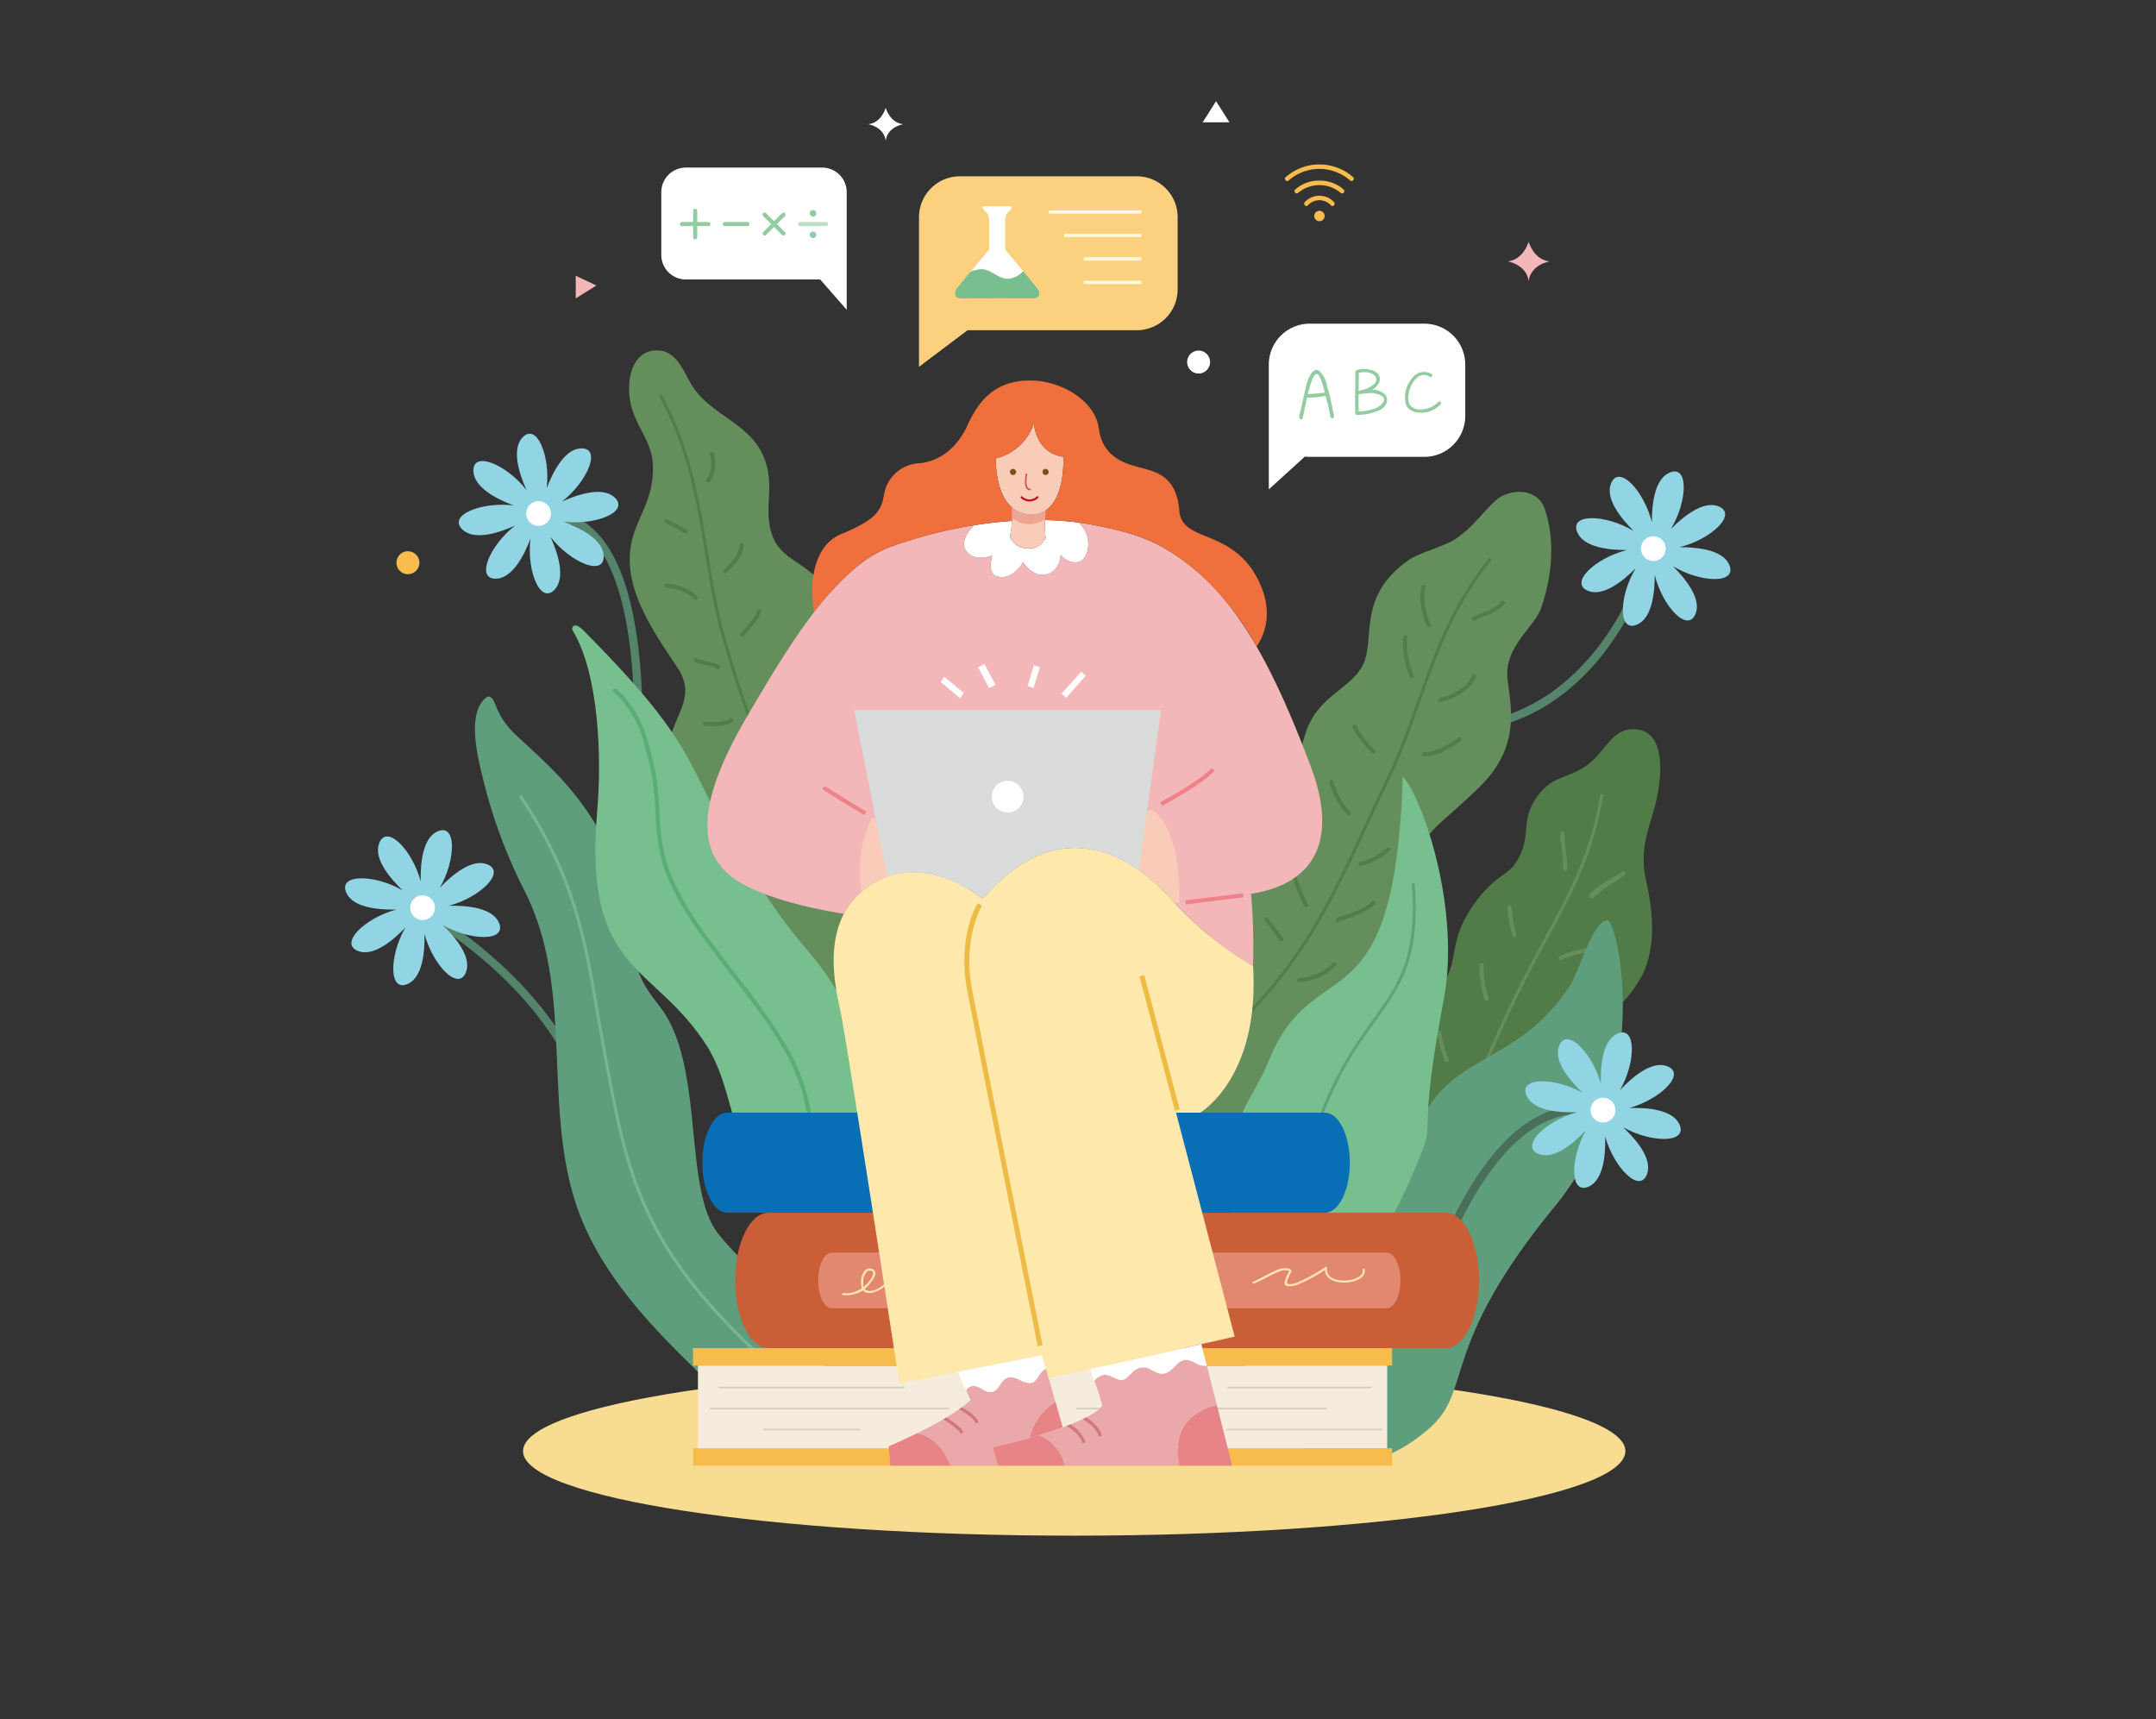 <svg xmlns="http://www.w3.org/2000/svg" width="360" height="287" viewBox="0 0 360 287">
    <rect x="0" y="0" width="360" height="287" fill="#333333" stroke="none"/>
    <defs>
        <clipPath id="kpp95jv1wa">
            <path data-name="사각형 6722" style="fill:none" d="M0 0h360v287H0z"/>
        </clipPath>
    </defs>
    <g data-name="그룹 12740">
        <g data-name="그룹 12739" style="clip-path:url(#kpp95jv1wa)">
            <path data-name="패스 91725" d="M244.489 173.051c0 7.8-41.206 14.116-92.035 14.116s-92.037-6.321-92.037-14.116 41.206-14.115 92.037-14.115 92.035 6.32 92.035 14.115" transform="translate(26.915 69.218)" style="fill:#f7dc91"/>
            <path data-name="패스 91726" d="M73.934 134.615c-3.2-8.428-9.5-15.244-14.224-19.478a68.2 68.2 0 0 0-9.631-7.269l.693-1.178a68.123 68.123 0 0 1 9.828 7.41c4.847 4.339 11.318 11.336 14.614 20.033z" transform="translate(22.384 46.321)" style="fill:#54856a"/>
            <path data-name="패스 91727" d="M65.416 112.043c-1.141-2.444-5.345-2.812-8.312-2.75 5.25-1.411 9.69-5.723 6.308-6.951-2.533-.92-5.767 1.791-7.821 3.932 2.714-4.71 2.8-10.9-.453-9.376-2.442 1.141-2.813 5.345-2.751 8.31-1.411-5.25-5.723-9.688-6.951-6.308-.92 2.533 1.792 5.769 3.934 7.821-4.71-2.714-10.9-2.8-9.377.454 1.141 2.442 5.346 2.813 8.312 2.751-5.25 1.411-9.69 5.723-6.308 6.95 2.533.92 5.767-1.791 7.821-3.932-2.714 4.71-2.8 10.9.454 9.376 2.442-1.139 2.812-5.345 2.75-8.312 1.411 5.251 5.723 9.691 6.951 6.31.92-2.533-1.791-5.769-3.934-7.821 4.71 2.714 10.9 2.8 9.377-.454" transform="translate(17.86 41.927)" style="fill:#91d4e3"/>
            <path data-name="패스 91728" d="M51.286 107.1a2.063 2.063 0 1 1-1.093-2.705 2.062 2.062 0 0 1 1.093 2.705" transform="translate(21.177 45.243)" style="fill:#fff"/>
            <path data-name="패스 91729" d="m172.918 92.557-.3-1.333c9.415-2.136 15.612-8.562 19.153-13.577a43.644 43.644 0 0 0 5.5-10.493l1.3.417a44.336 44.336 0 0 1-5.678 10.865 38.967 38.967 0 0 1-7.912 8.381 30.748 30.748 0 0 1-12.058 5.742" transform="translate(76.086 28.994)" style="fill:#54856a"/>
            <path data-name="패스 91730" d="M206.4 60.838c-2.516-.965-5.8 1.689-7.89 3.793 2.8-4.661 3-10.846-.286-9.383-2.462 1.1-2.908 5.294-2.9 8.261-1.317-5.274-5.55-9.79-6.837-6.432-.965 2.516 1.687 5.8 3.793 7.89-4.661-2.8-10.847-3-9.383.286 1.1 2.462 5.293 2.908 8.261 2.9-5.275 1.316-9.79 5.549-6.432 6.836 2.516.966 5.8-1.687 7.89-3.791-2.8 4.661-3 10.846.286 9.383 2.462-1.1 2.907-5.294 2.9-8.263 1.317 5.276 5.549 9.792 6.837 6.433.965-2.517-1.687-5.8-3.793-7.892 4.661 2.8 10.847 3 9.383-.286-1.1-2.461-5.293-2.907-8.261-2.9 5.276-1.317 9.792-5.549 6.432-6.837" transform="translate(80.498 23.68)" style="fill:#91d4e3"/>
            <path data-name="패스 91731" d="M194.2 63.878a2.063 2.063 0 1 1-2.665-1.188 2.064 2.064 0 0 1 2.665 1.188" transform="translate(83.795 26.978)" style="fill:#fff"/>
            <path data-name="패스 91732" d="M207.258 97.588c-.991 3.9-2.717 7.342-1.548 12.556.991 4.421 1.891 10.491-.516 15.651a20.658 20.658 0 0 1-5.421 6.636c-2.91 2.15.322 12.231-6.015 17.212-.91.728-2.277 1.274-2.825 2.369-1.366 2.277-.729 5.648-1.822 8.2-2.5 5.759-17.4 13.817-28.247 10.022-1.709-.663-5.46-13.84-3.645-18.133 1-2.369 3.371-3.46 3.918-6.1 2.12-10.948-2.744-1.1 10.069-17.586 3.764-5.063 1.027-7.643 5.953-14.485 3.1-4.3 5.444-4.638 6.708-6.535 3.1-4.644.515-6.879 3.784-11.351 2.644-3.619 5.642-2.789 8.943-5.677 2.751-2.408 3.833-6.01 7.912-5.332 4.128.689 4.171 6.961 2.751 12.556" transform="translate(69.127 36.793)" style="fill:#517c48"/>
            <path data-name="패스 91733" d="M201.734 92.661c-2.236 13.071-7.5 19.819-13.587 31.99-9.459 18.92-14.492 39.625-39.214 55.21" transform="translate(65.707 40.173)" style="stroke-width:.5px;stroke:#648f5c;stroke-linecap:round;stroke-linejoin:round;fill:none"/>
            <path data-name="패스 91734" d="M180.848 97.149c-.069 1.251.341 2.449.37 3.692.016.745.086 1.484.086 2.234a.341.341 0 0 0 .682 0v-.184a.341.341 0 0 0-.682 0v.184a.341.341 0 0 0 .682 0c0-.675-.017-1.339-.072-2.012a29.206 29.206 0 0 1-.383-3.913c.023-.44-.66-.439-.683 0" transform="translate(79.691 41.995)" style="fill:#648f5c"/>
            <path data-name="패스 91735" d="M187.359 103.915c.857-.558 1.927-1.214 2.743-1.835.345-.263.006-.857-.345-.59-1.589 1.212-3.344 1.651-5.451 3.715-.314.308.043 1.118.559.644 0 0 1.684-1.407 2.494-1.934" transform="translate(81.158 44.012)" style="fill:#648f5c"/>
            <path data-name="패스 91736" d="M181.082 112.346a15.463 15.463 0 0 1 6.105-1.355c.442.016.44-.667 0-.683a15.908 15.908 0 0 0-6.287 1.379c-.4.163-.227.824.181.659" transform="translate(79.617 47.904)" style="fill:#648f5c"/>
            <path data-name="패스 91737" d="M174.7 105.7a22.813 22.813 0 0 0 .831 4.738c.1.43.757.247.66-.181a21.747 21.747 0 0 1-.807-4.556.343.343 0 0 0-.685 0" transform="translate(77 45.743)" style="fill:#648f5c"/>
            <path data-name="패스 91738" d="M171.469 112.418a18.553 18.553 0 0 0 .833 5.74c.137.419.8.239.659-.181a17.873 17.873 0 0 1-.807-5.559.343.343 0 0 0-.685 0" transform="translate(75.584 48.686)" style="fill:#648f5c"/>
            <path data-name="패스 91739" d="M166.538 120.367a23.078 23.078 0 0 0 1.276 4.556c.164.4.824.227.659-.183a23.067 23.067 0 0 1-1.276-4.555c-.078-.434-.736-.25-.659.181" transform="translate(73.42 52.127)" style="fill:#648f5c"/>
            <path data-name="패스 91740" d="M173.328 126.242a5.862 5.862 0 0 0 3.013-.808 8.685 8.685 0 0 0 2.6-1.934c.289-.329-.193-.814-.482-.482-1.159 1.316-3.32 2.685-5.136 2.541-.44-.035-.436.65 0 .683" transform="translate(76.254 53.427)" style="fill:#648f5c"/>
            <path data-name="패스 91741" d="M61.689 87.587c5.88 5.557 14.511 12.171 18.891 28.3.669 2.465.255 6.609.938 9.07.956 3.691 1.9 4.969 4.089 7.84 7.555 9.441 4.029 29.664 9.465 37.518 3.714 5.447 24.22 22.079 17.872 32.017-4.8 7.731-17.6-5.258-21.032-8.594-8.655-8.4-17.289-17.587-20.691-29.419-4.753-16.536-.111-34.65-7.966-50.461a85.9 85.9 0 0 1-6.881-18.19c-.828-3.446-3.282-11.91.564-14.5 1.658-.059.712 2.608 4.751 6.425" transform="translate(24.47 35.133)" style="fill:#5f9e7d"/>
            <path data-name="패스 91742" d="M60.082 92.661c10.491 15.651 11.18 27.174 13.931 41.965 3.709 19.936 5.5 32.335 25.627 51.082" transform="translate(26.768 40.173)" style="stroke-miterlimit:10;stroke:#77b695;stroke-width:.5px;fill:none"/>
            <path data-name="패스 91743" d="M163.377 154.518c2.451-3.955 4.722-12.392 7.547-16.129 1.458-2.094 6.758-2.915 8.49-4.92 4-4.843.807-11.441.6-13.462-.454-5.667 3.111-6.56 10.163-13.612 7.653-7.653 4.185-15.477 4.359-18.942.2-4.8 4.623-7.581 5.694-10.752 2.157-6.377 2.051-12.014.594-16.385-1.25-3.752-5.941-3.439-8.13-1.563-2.042 1.75-3.617 4.359-6.879 6.567-1.605 1.086-6.169 2.347-7.677 3.409-9.287 6.535-5.159 13.76-8.083 18.231-2.331 3.564-7.211 4.81-9.116 10.492-2.131 6.354-1.043 8.555-4.644 10.319-9.81 4.8-3.54 5.592-4.405 11.438-.6 5.6-6.284 4.318-7.289 12.119-.913 5.557 3.017 10.118-4.463 12.255-27.632 7.895 4.508 41.169 23.236 10.934" transform="translate(57.138 24.719)" style="fill:#648f5c"/>
            <path data-name="패스 91744" d="M189.815 65.157c-9.852 12.3-11.223 24.752-17.2 36.977-8.906 18.217-14.15 35.841-38.87 51.426" transform="translate(59.051 28.119)" style="stroke:#527c49;stroke-miterlimit:10;stroke-width:.5px;fill:none"/>
            <path data-name="패스 91745" d="M164.844 68.419a6.514 6.514 0 0 0-.116 3.276 11.528 11.528 0 0 0 .971 3.366c.193.4.781.05.59-.345a11.3 11.3 0 0 1-.872-3.013 5.91 5.91 0 0 1 .088-3.1c.164-.408-.5-.585-.66-.181" transform="translate(72.563 29.448)" style="fill:#527c49"/>
            <path data-name="패스 91746" d="M162.6 74.342a14.55 14.55 0 0 0 1.139 6.734c.2.393.788.047.59-.347a13.859 13.859 0 0 1-1.046-6.387.342.342 0 0 0-.683 0" transform="translate(71.697 32)" style="fill:#527c49"/>
            <path data-name="패스 91747" d="M156.758 84.931a16.218 16.218 0 0 0 3.242 4.26.342.342 0 0 0 .485-.482 15.731 15.731 0 0 1-3.137-4.123c-.191-.4-.782-.049-.59.345" transform="translate(69.12 36.557)" style="fill:#527c49"/>
            <path data-name="패스 91748" d="M171.09 73.375c1.651-.955 3.758-1.23 4.952-2.856.262-.355-.332-.7-.59-.344-1.086 1.479-3.2 1.737-4.707 2.61a.342.342 0 0 0 .345.59" transform="translate(75.193 30.253)" style="fill:#527c49"/>
            <path data-name="패스 91749" d="M166.993 83.163a8.486 8.486 0 0 0 3.475-1.391 5.749 5.749 0 0 0 2.5-2.779c.141-.419-.519-.6-.659-.181a5.14 5.14 0 0 1-2.189 2.369 7.486 7.486 0 0 1-3.13 1.3c-.434.053-.437.736 0 .685" transform="translate(73.479 34)" style="fill:#527c49"/>
            <path data-name="패스 91750" d="M165.091 89.091c2.193.052 4.474-1.356 6.187-2.6.352-.256.013-.85-.345-.59-1.615 1.169-3.774 2.553-5.842 2.5a.342.342 0 0 0 0 .683" transform="translate(72.644 37.183)" style="fill:#527c49"/>
            <path data-name="패스 91751" d="M154.046 91.26a13.13 13.13 0 0 0 3 5.435c.3.326.78-.158.482-.482a12.427 12.427 0 0 1-2.826-5.135.342.342 0 0 0-.66.181" transform="translate(67.942 39.373)" style="fill:#527c49"/>
            <path data-name="패스 91752" d="M157.836 101.777a11.432 11.432 0 0 0 4.8-2.547c.329-.3-.155-.777-.482-.485a10.711 10.711 0 0 1-4.5 2.373.342.342 0 0 0 .183.659" transform="translate(69.422 42.8)" style="fill:#527c49"/>
            <path data-name="패스 91753" d="M155.169 108.443c2.1-.885 4.469-1.374 6.164-3 .318-.3-.167-.788-.483-.482-1.6 1.539-3.875 1.992-5.864 2.826-.4.17-.224.831.183.66" transform="translate(68.261 45.519)" style="fill:#527c49"/>
            <path data-name="패스 91754" d="M149.4 101.16a36.574 36.574 0 0 0 2.461 6.379c.163.4.823.226.657-.183a36.674 36.674 0 0 1-2.458-6.379c-.089-.431-.748-.247-.66.183" transform="translate(65.907 43.709)" style="fill:#527c49"/>
            <path data-name="패스 91755" d="M150.625 115.337a9.824 9.824 0 0 0 6.164-2.743c.306-.316-.175-.8-.483-.483a9.1 9.1 0 0 1-5.681 2.541c-.439.029-.44.713 0 .685" transform="translate(66.304 48.651)" style="fill:#527c49"/>
            <path data-name="패스 91756" d="M146.54 107.346c.87 1.073 1.67 2.2 2.5 3.3.26.348.853.009.59-.344-.861-1.151-1.7-2.324-2.606-3.442-.276-.342-.757.147-.482.483" transform="translate(64.622 46.346)" style="fill:#527c49"/>
            <path data-name="패스 91757" d="M136.372 119.829c.062 1.989 1.427 3.652 2.416 5.277.229.375.82.032.59-.345-.915-1.506-2.265-3.092-2.323-4.932-.014-.439-.7-.44-.683 0" transform="translate(60.202 51.935)" style="fill:#527c49"/>
            <path data-name="패스 91758" d="M172.968 37.876h-19.136A6.833 6.833 0 0 0 147 44.709v20.835l6.028-5.484a6.784 6.784 0 0 0 .805.049h19.136a6.834 6.834 0 0 0 6.835-6.833v-8.567a6.834 6.834 0 0 0-6.835-6.833" transform="translate(64.859 16.163)" style="fill:#fff"/>
            <path data-name="패스 91759" d="M155.174 45.864a4.37 4.37 0 0 0-1.342-2.491c-.923-.581-1.594.909-1.827 1.533a14.957 14.957 0 0 0-.483 1.739.326.326 0 0 0-.036.152l-.04.163c-.22.889-.7 3.186-.909 4.079-.088.38.41.682.526.306.292-.952.57-2.572.767-3.473a19.046 19.046 0 0 0 3.108-.279c.352 1.254.558 2.222.811 3.5.075.384.66.221.585-.163-.3-1.54-.7-3.567-1.161-5.068m-2.951.482c.006-.02.723-3 1.441-2.341.548.508.941 2.268 1.148 3.012a19.782 19.782 0 0 1-2.862.255z" transform="translate(66.406 18.514)" style="fill:#92cca0"/>
            <path data-name="패스 91760" d="M159.833 46.631a2.592 2.592 0 0 0 1.161-1.179c.923-2.117-2.446-2.7-3.787-2.09a.277.277 0 0 0-.141.245c0 2.306-.092 4.612-.014 6.915a.287.287 0 0 0 .043.142.253.253 0 0 0 .242.141 9.253 9.253 0 0 0 3.633-.732c.955-.423 1.8-1.473 1.179-2.524a2.706 2.706 0 0 0-2.316-.918m.118-2.646a.992.992 0 0 1 .177 1.716 4.752 4.752 0 0 1-2.409 1.053l-.118.017c.012-.992.029-1.985.032-2.976a3.244 3.244 0 0 1 2.318.19m.465 5.71a8.75 8.75 0 0 1-2.8.536 74.85 74.85 0 0 1-.017-2.882l.216-.037c.388-.056.781-.089 1.172-.109a3.745 3.745 0 0 1 2.537.472c.931.8-.429 1.759-1.1 2.021" transform="translate(69.251 18.467)" style="fill:#92cca0"/>
            <path data-name="패스 91761" d="M168.371 48.5a4.054 4.054 0 0 1-1.578 1.01c-1.005.377-2.764.44-3.259-.742-.748-1.786 1.13-5.927 3.412-4.47.309.2.593-.293.286-.489a2.5 2.5 0 0 0-3.386.92 4.826 4.826 0 0 0-.9 4.076c.4 1.4 2.074 1.619 3.305 1.434a4.492 4.492 0 0 0 2.519-1.339c.246-.27-.152-.672-.4-.4" transform="translate(71.786 18.608)" style="fill:#92cca0"/>
            <path data-name="패스 91762" d="M103.327 19.756H80.571a4.1 4.1 0 0 0-4.1 4.1v10.48a4.1 4.1 0 0 0 4.1 4.1H103l4.431 5.058V23.856a4.1 4.1 0 0 0-4.1-4.1" transform="translate(33.95 8.222)" style="fill:#fff"/>
            <path data-name="패스 91763" d="M83.419 26.753h-1.89v-1.891a.343.343 0 0 0-.685 0v1.891h-1.89a.342.342 0 0 0 0 .683h1.89v1.891a.343.343 0 0 0 .685 0v-1.891h1.89a.342.342 0 0 0 0-.683" transform="translate(34.894 10.315)" style="fill:#92cca0"/>
            <path data-name="패스 91764" d="m90.63 26.9 1.338-1.338a.342.342 0 0 0-.485-.482q-.669.667-1.336 1.336l-1.338-1.336a.341.341 0 0 0-.483.482q.669.671 1.338 1.338l-1.338 1.338a.341.341 0 0 0 .483.482l1.338-1.336 1.336 1.336a.342.342 0 0 0 .485-.482q-.668-.671-1.338-1.338" transform="translate(39.102 10.51)" style="fill:#92cca0"/>
            <path data-name="패스 91765" d="M83.928 26.759h3.827a.342.342 0 0 0 0-.683h-3.827a.342.342 0 0 0 0 .683" transform="translate(37.074 10.992)" style="fill:#92cca0"/>
            <path data-name="패스 91766" d="M92.671 26.759h4.374a.342.342 0 0 0 0-.683h-4.374a.342.342 0 0 0 0 .683" transform="translate(40.905 10.992)" style="fill:#bae0c5"/>
            <path data-name="패스 91767" d="M94.8 25.237a.547.547 0 1 1-.547-.547.546.546 0 0 1 .547.547" transform="translate(41.505 10.384)" style="fill:#92cca0"/>
            <path data-name="패스 91768" d="M94.8 27.724a.547.547 0 1 0-.547.547.546.546 0 0 0 .547-.547" transform="translate(41.505 11.474)" style="fill:#92cca0"/>
            <path data-name="패스 91769" d="M142.747 20.77h-29.523a6.834 6.834 0 0 0-6.835 6.833v24.968l8.11-6.105h28.247a6.833 6.833 0 0 0 6.833-6.833V27.6a6.833 6.833 0 0 0-6.833-6.833" transform="translate(47.062 8.666)" style="fill:#fbd180"/>
            <path data-name="패스 91770" d="M118.684 36.376a3.867 3.867 0 0 0 2.474-1.277c-1.454-1.753-3.022-3.636-3.022-3.636v-4.545c0-.851.1-1.374.6-1.766.67-.534.427-.906.427-.906h-4.716s-.243.373.429.906c.5.393.6.915.6 1.766v4.545s-1.619 1.945-3.094 3.721a5.418 5.418 0 0 1 1.863-.413c1.539 0 2.717 1.605 4.443 1.605" transform="translate(49.687 10.19)" style="fill:#fff"/>
            <path data-name="패스 91771" d="m111.621 36.416 5.979-.016 5.979.012c1.479 0 1.054-1.254.785-1.6a317.91 317.91 0 0 0-2.411-2.924 3.871 3.871 0 0 1-2.474 1.277c-1.724 0-2.9-1.607-4.441-1.607a5.4 5.4 0 0 0-1.864.414 374.082 374.082 0 0 0-2.34 2.839c-.268.345-.692 1.6.787 1.6" transform="translate(48.892 13.396)" style="fill:#78bf8f"/>
            <path data-name="사각형 6707" transform="translate(175.137 35.12)" style="fill:#fff9de" d="M0 0h15.445v.547H0z"/>
            <path data-name="사각형 6708" transform="translate(177.69 39.038)" style="fill:#fff9de" d="M0 0h12.892v.547H0z"/>
            <path data-name="사각형 6709" transform="translate(180.969 42.956)" style="fill:#fff9de" d="M0 0h9.613v.547H0z"/>
            <path data-name="사각형 6710" transform="translate(180.969 46.874)" style="fill:#fff9de" d="M0 0h9.613v.547H0z"/>
            <path data-name="패스 91772" d="M77.346 90.469c-.68-17.807-4.854-24.739-8.235-27.42a6.467 6.467 0 0 0-4.824-1.663l-.262-1.342a7.764 7.764 0 0 1 5.933 1.934c2.27 1.8 4.141 4.7 5.562 8.631 1.806 5 2.881 11.66 3.193 19.808z" transform="translate(28.496 25.854)" style="fill:#54856a"/>
            <path data-name="패스 91773" d="M78.935 61.248c-2-1.8-6.019-.5-8.726.718 4.282-3.351 6.682-9.055 3.091-8.864-2.691.144-4.61 3.9-5.662 6.678.657-5.4-1.678-11.128-4.083-8.453-1.8 2-.5 6.018.718 8.724-3.351-4.28-9.055-6.682-8.864-3.091.142 2.692 3.9 4.61 6.676 5.662-5.4-.657-11.126 1.68-8.453 4.083 2 1.8 6.019.5 8.726-.718-4.282 3.351-6.682 9.055-3.091 8.865 2.691-.144 4.61-3.9 5.662-6.678-.657 5.4 1.678 11.128 4.083 8.453 1.8-2 .5-6.019-.718-8.726 3.351 4.282 9.055 6.682 8.865 3.091-.144-2.691-3.9-4.61-6.678-5.662 5.4.657 11.128-1.678 8.453-4.083" transform="translate(23.644 21.76)" style="fill:#91d4e3"/>
            <path data-name="패스 91774" d="M64.913 60.543a2.063 2.063 0 1 1-2.064-2.062 2.064 2.064 0 0 1 2.064 2.062" transform="translate(27.077 25.193)" style="fill:#fff"/>
            <path data-name="패스 91775" d="M154.006 25.642a.867.867 0 1 1-.866-.867.865.865 0 0 1 .866.867" transform="translate(67.171 10.422)" style="fill:#f8bc4d"/>
            <path data-name="패스 91776" d="M153.7 23.026h-.1a3.314 3.314 0 0 0-2.4 1.067c-.306.367.219.9.529.528a2.592 2.592 0 0 1 3.836 0c.309.371.837-.161.529-.528a3.311 3.311 0 0 0-2.4-1.067" transform="translate(66.661 9.655)" style="fill:#f8bc4d"/>
            <path data-name="패스 91777" d="M154.143 21.271a5.916 5.916 0 0 0-4.052 1.494.374.374 0 0 0 .529.529 5.5 5.5 0 0 1 7.045 0 .374.374 0 0 0 .529-.529 5.913 5.913 0 0 0-4.052-1.494" transform="translate(66.167 8.886)" style="fill:#f8bc4d"/>
            <path data-name="패스 91778" d="M160.266 21.522a8.526 8.526 0 0 0-11.279 0c-.337.347.193.876.529.529a7.784 7.784 0 0 1 10.222 0c.337.347.864-.183.528-.529" transform="translate(65.683 8.062)" style="fill:#f8bc4d"/>
            <path data-name="패스 91779" d="M49.554 66.208a1.914 1.914 0 1 1-1.913-1.914 1.913 1.913 0 0 1 1.913 1.914" transform="translate(20.477 27.741)" style="fill:#f8bc4d"/>
            <path data-name="패스 91780" d="M141.348 42.914A1.914 1.914 0 1 1 139.435 41a1.913 1.913 0 0 1 1.913 1.913" transform="translate(60.706 17.533)" style="fill:#fff"/>
            <path data-name="패스 91781" d="M66.539 32.316v3.77l3.452-2.146z" transform="translate(29.598 13.727)" style="fill:#f4b7b9"/>
            <path data-name="패스 91782" d="M139.324 15.571h4.464l-2.232-3.521z" transform="translate(61.496 4.845)" style="fill:#fff"/>
            <path data-name="패스 91783" d="M103.412 12.819s-.683 2.505-2.915 2.734c0 0 2.6.41 2.915 2.733.319-2.323 2.915-2.733 2.915-2.733-2.232-.229-2.915-2.734-2.915-2.734" transform="translate(44.48 5.182)" style="fill:#fff"/>
            <path data-name="패스 91784" d="M178.232 28.364s-.821 3.007-3.5 3.281c0 0 3.118.492 3.5 3.281.381-2.789 3.5-3.281 3.5-3.281-2.678-.273-3.5-3.281-3.5-3.281" transform="translate(77.013 11.994)" style="fill:#f4b7b9"/>
            <path data-name="패스 91785" d="M128.748 149.962c9.215-6.581.091-14.01-.956-20.5-.617-3.816.273-7.243-1.095-10.934-3.193-9.582-9.422-12.264-14.078-16.675-6.174-5.881-3.463-9.242-4.282-14.124-.826-4.92-2.363-7.823-7.2-11.093-2.569-1.739-4.978-3.114-5.125-8.417-.081-2.872.716-6.032-.885-9.661-2.58-5.848-9.367-6.79-12.383-12.556-1.283-2.452-2.408-4.643-4.706-4.972-3.393-.485-5.015 2.331-5.263 5.33-.547 6.652 4.121 8.758 3.948 14.605-.141 4.827-2.062 7.052-3.268 10.836-2.547 8.007 3.268 15.995 7.384 22.192 3.525 5.307-1.4 8.322-1.536 13.925 0 3.691.029 8.414 1.2 11.523 2.924 7.741 7.534 9.875 11.745 15.077 2.051 2.6.295 6.594 1.327 10.55 1.9 7.288 19.652 15.888 35.167 4.894" transform="translate(32.312 17.521)" style="fill:#648f5c"/>
            <path data-name="패스 91786" d="M104.105 96.035c.383 1.138-.837 2.56-1.48 3.378-.746.954-1.605 1.8-2.4 2.714-.288.329.194.817.483.483.883-1.017 1.825-1.97 2.649-3.039.734-.954 1.837-2.429 1.4-3.718-.14-.416-.8-.237-.659.181" transform="translate(44.324 41.469)" style="fill:#527c49"/>
            <path data-name="패스 91787" d="M76.346 46.143c7.588 13.809 6.879 27.691 10.663 40.757 5.638 19.477 10.148 29.927 31.818 49.533" transform="translate(33.896 19.786)" style="stroke:#527c49;stroke-miterlimit:10;stroke-width:.5px;fill:none"/>
            <path data-name="패스 91788" d="M82.26 53.173a4.734 4.734 0 0 1-.512 4.178c-.269.349.325.689.59.345a5.384 5.384 0 0 0 .581-4.7.342.342 0 0 0-.659.181" transform="translate(36.233 22.682)" style="fill:#527c49"/>
            <path data-name="패스 91789" d="M77.05 61.261a21.052 21.052 0 0 1 3.13 1.674c.391.2.738-.387.347-.59a21.945 21.945 0 0 0-3.3-1.743c-.421-.134-.6.526-.181.659" transform="translate(34.1 26.115)" style="fill:#527c49"/>
            <path data-name="패스 91790" d="M86.377 63.658c.009 1.6-1.584 3.144-2.633 4.2a.342.342 0 0 0 .483.483c1.188-1.2 2.843-2.874 2.833-4.684a.342.342 0 0 0-.683 0" transform="translate(37.094 27.317)" style="fill:#527c49"/>
            <path data-name="패스 91791" d="M77.173 68.722a7.517 7.517 0 0 1 2.313.532 4.545 4.545 0 0 1 2.243 1.346c.243.364.836.023.591-.345a4.579 4.579 0 0 0-2.149-1.466 8.624 8.624 0 0 0-3-.754.342.342 0 0 0 0 .683" transform="translate(34.113 29.382)" style="fill:#527c49"/>
            <path data-name="패스 91792" d="M86.259 75.494c.965-1.363 2.367-2.372 2.836-4.046a.342.342 0 0 0-.659-.181c-.444 1.585-1.85 2.586-2.767 3.882-.256.361.337.7.59.345" transform="translate(37.954 30.691)" style="fill:#527c49"/>
            <path data-name="패스 91793" d="M80.467 77.371c1.185.49 2.539.525 3.678 1.129.388.206.733-.383.344-.591-1.2-.634-2.6-.683-3.84-1.2-.407-.168-.582.493-.181.657" transform="translate(35.602 33.172)" style="fill:#527c49"/>
            <path data-name="패스 91794" d="M81.608 84.98c1.553.006 3.213.134 4.614-.662a.342.342 0 0 0-.345-.59c-1.283.728-2.848.574-4.269.568a.342.342 0 0 0 0 .683" transform="translate(36.057 36.237)" style="fill:#527c49"/>
            <path data-name="패스 91795" d="M93.646 78.316c-.224 1.747-1.168 4.313-2.961 5-.407.157-.23.817.183.659 2.126-.815 3.194-3.57 3.462-5.66.056-.437-.629-.431-.683 0" transform="translate(40.078 33.743)" style="fill:#527c49"/>
            <path data-name="패스 91796" d="M85.217 94.51c1.651.16 3.412.547 5.011-.081.406-.16.23-.82-.181-.659-1.536.6-3.243.21-4.83.056-.439-.043-.434.641 0 .683" transform="translate(37.64 40.648)" style="fill:#527c49"/>
            <path data-name="패스 91797" d="M97.028 87.726c.095 1.914-1.054 3.757-2.073 5.294-.243.37.349.712.591.345 1.083-1.635 2.265-3.6 2.165-5.639-.022-.439-.7-.442-.683 0" transform="translate(42.026 37.865)" style="fill:#527c49"/>
            <path data-name="패스 91798" d="M86.6 102.038c2.592 1.073 6.033.329 8.464-.854.4-.194.049-.782-.345-.59-2.281 1.11-5.511 1.788-7.938.784-.407-.167-.582.493-.181.66" transform="translate(38.289 43.633)" style="fill:#527c49"/>
            <path data-name="패스 91799" d="M107.891 100.886c-.187 2.329-2.543 3.557-3.863 5.225-.27.342.21.83.483.485 1.473-1.863 3.855-3.11 4.064-5.71.035-.44-.649-.436-.685 0" transform="translate(45.992 43.633)" style="fill:#527c49"/>
            <path data-name="패스 91800" d="M146.2 186.442c-7.968-14.355 7.594-14.141 9.635-22.6 3.653-13.7 8.783-11.331 14.532-17.754 2.051-2.461 2.9-4.936 4.535-7.534 3.555-5.877 8.867-7.454 14.226-11.1a30.51 30.51 0 0 0 9.508-9.452c1.842-3 3.646-10.456 6.2-10.885 1.694-.283 8.107 27.161-8.747 47.793-19.586 23.869-13.456 30.7-21.141 37.222-13.376 11.356-23.691 3.417-28.748-5.7" transform="translate(63.52 46.51)" style="fill:#5f9e7d"/>
            <path data-name="패스 91801" d="M96.881 162.028c3.508 3.235 7.2 3.189 9.113 4.556 18.856 12.567 10.124-20.731 6.833-27.883-4.739-9.91-7.675-10.977-12.77-18.451C82.768 95.558 91.111 96.989 68 73.734c-1.658-1.668-2.028-.365-1.822-.024 4.449 7.279 4.922 21.371 4.1 30.412-2.211 27.156 9.413 24.9 18.451 39.158 4.2 6.9 3.565 14.518 8.155 18.749" transform="translate(29.415 31.514)" style="fill:#78bf8f"/>
            <path data-name="패스 91802" d="M70.966 80.793a17.591 17.591 0 0 1 5.183 9.007c.436 1.607.9 3.223 1.2 4.861a54.71 54.71 0 0 1 .618 6.56 46.846 46.846 0 0 0 .685 6.209 24.344 24.344 0 0 0 1.753 5.293 51.157 51.157 0 0 0 5.251 8.768c4.236 5.924 9.077 11.405 12.9 17.623a33.035 33.035 0 0 1 4.036 9 73.914 73.914 0 0 1 1.763 11.28c.045.434.728.439.685 0a80.93 80.93 0 0 0-1.694-11.085 32.219 32.219 0 0 0-3.741-8.781c-3.75-6.354-8.657-11.913-12.986-17.865a55.589 55.589 0 0 1-5.376-8.749 24.8 24.8 0 0 1-1.881-5.414 42.786 42.786 0 0 1-.726-6.537 61.5 61.5 0 0 0-.584-6.231c-.272-1.67-.759-3.307-1.192-4.94a18.882 18.882 0 0 0-4.512-8.651 16.103 16.103 0 0 0-.895-.837c-.329-.291-.814.191-.483.483" transform="translate(31.489 34.72)" style="fill:#5aad74"/>
            <path data-name="패스 91803" d="m165.668 162.266-1.3-.429c3.36-10.163 7.191-18.128 11.384-23.677 3.354-4.44 6.948-7.355 10.683-8.665a11.861 11.861 0 0 1 10.046.63l-.744 1.148a10.507 10.507 0 0 0-8.891-.473c-5.569 1.975-13.764 9.038-21.181 31.466" transform="translate(72.473 55.97)" style="fill:#487058"/>
            <path data-name="패스 91804" d="M200.4 125.76c-2.541-.9-5.752 1.841-7.788 4 2.674-4.733 2.713-10.922-.534-9.372-2.432 1.161-2.766 5.368-2.679 8.335-1.454-5.238-5.8-9.641-7-6.249-.9 2.541 1.841 5.752 4 7.788-4.733-2.674-10.922-2.713-9.372.535 1.161 2.432 5.368 2.764 8.335 2.677-5.238 1.457-9.641 5.806-6.249 7.006 2.541.9 5.753-1.84 7.788-4-2.674 4.735-2.711 10.922.534 9.373 2.432-1.161 2.766-5.369 2.679-8.335 1.456 5.237 5.806 9.639 7 6.249.9-2.541-1.841-5.753-4-7.79 4.733 2.675 10.922 2.711 9.373-.534-1.162-2.432-5.369-2.767-8.336-2.679 5.24-1.454 9.641-5.8 6.249-7" transform="translate(77.91 52.218)" style="fill:#91d4e3"/>
            <path data-name="패스 91805" d="M188.334 129.006a2.063 2.063 0 1 1-2.7-1.118 2.063 2.063 0 0 1 2.7 1.118" transform="translate(81.235 55.543)" style="fill:#fff"/>
            <path data-name="패스 91806" d="M161.864 173.8c5.45-3.962 9.8-13.556 12.3-19.818 2.721-6.13-.447-2.862 4.023-26.334 2.812-14.761-3.3-33.214-6.848-37.222-1.339 43.029-14.839 28.681-22.322 47.384-3.179 7.629-6.58 8.566-6.515 22.325.068 13.955 15.536 16.538 19.363 13.668" transform="translate(62.888 39.194)" style="fill:#78bf8f"/>
            <path data-name="패스 91807" d="M172.985 102.826c1.2 15.824-4.146 18.625-10.147 28.207-9.8 15.651-8.6 31.13-20.124 43.857" transform="translate(62.982 44.628)" style="stroke:#5da379;stroke-miterlimit:10;stroke-width:.5px;fill:none"/>
            <path data-name="사각형 6711" transform="translate(115.718 225.07)" style="fill:#f8bc4d" d="M0 0h116.724v2.915H0z"/>
            <path data-name="사각형 6712" transform="translate(115.718 241.792)" style="fill:#f8bc4d" d="M0 0h116.724v2.915H0z"/>
            <path data-name="사각형 6713" transform="translate(116.54 227.986)" style="fill:#f6ecde" d="M0 0h115.085v13.804H0z"/>
            <path data-name="사각형 6714" transform="translate(120.025 231.517)" style="fill:#d8ccbe" d="M0 0h30.958v.275H0z"/>
            <path data-name="사각형 6715" transform="translate(118.543 235.025)" style="fill:#d8ccbe" d="M0 0h39.953v.273H0z"/>
            <path data-name="사각형 6716" transform="translate(127.406 238.532)" style="fill:#d8ccbe" d="M0 0h16.196v.273H0z"/>
            <path data-name="사각형 6717" transform="translate(204.949 231.517)" style="fill:#d8ccbe" d="M0 0h24.032v.275H0z"/>
            <path data-name="사각형 6718" transform="translate(179.686 235.025)" style="fill:#d8ccbe" d="M0 0h41.823v.273H0z"/>
            <path data-name="사각형 6719" transform="translate(204.789 238.532)" style="fill:#d8ccbe" d="M0 0h26.015v.273H0z"/>
            <path data-name="패스 91808" d="M185.2 129.462H85.384c-2.29 0-4.146 3.741-4.146 8.355s1.857 8.355 4.146 8.355H185.2c2.29 0 4.146-3.741 4.146-8.355s-1.857-8.355-4.146-8.355" transform="translate(36.04 56.301)" style="fill:#086eb6"/>
            <path data-name="패스 91809" d="M203.7 141.08H90.6c-3.071 0-5.559 5.058-5.559 11.3s2.488 11.3 5.559 11.3h113.1c3.071 0 5.559-5.057 5.559-11.3s-2.488-11.3-5.559-11.3" transform="translate(37.704 61.393)" style="fill:#c95e37"/>
            <path data-name="패스 91810" d="M189.628 145.7H96.967c-1.263 0-2.287 2.08-2.287 4.648S95.7 155 96.967 155h92.661c1.261 0 2.285-2.08 2.285-4.646s-1.024-4.648-2.285-4.648" transform="translate(41.931 63.419)" style="fill:#e38870"/>
            <path data-name="패스 91811" d="M97.631 151.992a5.267 5.267 0 0 0 3.325-.788 7.451 7.451 0 0 0 1.427-1.5c.306-.407.805-1.123.565-1.668a1.009 1.009 0 0 0-1.346-.371c-1.087.5-1.256 2.741-.6 3.587.488.624 1.65.362 2.235.1a5.583 5.583 0 0 0 2.19-1.716c-.106-.03-.211-.059-.318-.086-.216 3.36 4.085.134 5.455.079l-.17-.171c-.055.61.029 1.522.869 1.388a5.972 5.972 0 0 0 2.121-1.149l-.25-.1a3.133 3.133 0 0 0 2.242 1.726 7.5 7.5 0 0 0 3.435.306c.217-.036.125-.365-.091-.329a7.2 7.2 0 0 1-2.782-.178c-.912-.21-2.155-.63-2.475-1.615a.174.174 0 0 0-.252-.1c-.426.273-.83.578-1.271.828a1.94 1.94 0 0 1-.813.286c-.512.035-.42-.745-.393-1.059a.169.169 0 0 0-.171-.17 8.918 8.918 0 0 0-2.782 1.06 4.684 4.684 0 0 1-1.537.424c-.736.035-.833-.633-.794-1.223.012-.187-.227-.211-.319-.088-.731.992-2.457 2.287-3.737 1.663-.478-.234-.429-1.074-.4-1.509a2.227 2.227 0 0 1 .686-1.6.739.739 0 0 1 .862.03c.2.16.092.472.024.666a4.551 4.551 0 0 1-.981 1.418 4.706 4.706 0 0 1-3.962 1.529c-.22-.014-.219.328 0 .341" transform="translate(43.152 64.229)" style="fill:#ffe7ad"/>
            <path data-name="패스 91812" d="M145.318 150.157c1.617-.65 3.078-1.624 4.735-2.193.091-.03 1.313-.106 1.153.207-.1.194-.233.365-.331.561a4.749 4.749 0 0 0-.4 1.261c-.144.945 1.714.512 2.088.37a27.175 27.175 0 0 0 4.917-2.682l-.252-.193c-.265 1.87 1.65 2.507 3.183 2.505 1.225 0 3.632-.512 3.44-2.188-.024-.216-.367-.219-.342 0 .164 1.428-1.96 1.8-2.983 1.844-1.283.05-3.2-.417-2.969-2.071.019-.135-.109-.283-.252-.193a29.154 29.154 0 0 1-4.835 2.646c-.371.151-1.873.528-1.573-.256a8.591 8.591 0 0 1 .606-1.432c.488-.81-1.128-.824-1.539-.708-1.68.469-3.13 1.548-4.735 2.192-.2.081-.114.413.091.329" transform="translate(64.033 64.144)" style="fill:#ffe7ad"/>
            <path data-name="패스 91813" d="M182.543 101.613c-4.728-12.481-10.466-25.5-19.333-32.8-5.94-4.886-9.973-6.069-16.852-7.437-.8-.158-1.638-.3-2.507-.411 2.551 2.442 1.576 6.1.013 6.567a2.973 2.973 0 0 1-3.051-1.23s-.059 2.767-2.383 3.315-3.895-2.051-3.895-2.051-1.812 3.3-4.466 2.324c-1.6-.588-.695-3.417-.695-3.417s-3.109 1.23-4.441-.923c-.872-1.407.42-3.121 1.418-4.141a76.26 76.26 0 0 0-13.981 3.613c-9.271 3.36-17.295 17.111-23.347 27.322s-11.631 22.6-1.985 28.558c4 2.469 10.977 4.322 17.577 5.382a12.8 12.8 0 0 1 4.739-5c8.888-5.486 18.438 2.458 18.438 2.458 12.577-14.562 24.682-7.47 31.394 0a57.109 57.109 0 0 0 13.744 11.248 105.013 105.013 0 0 0-.326-12.042c10.508-1.664 14.669-8.851 9.94-21.334" transform="translate(36.297 26.283)" style="fill:#f4b7b9"/>
            <path data-name="패스 91814" d="M115.312 55.3a8.838 8.838 0 0 0 6.348-5.862s.273 4.966 4.922 5.6c0 0 .539 9.888-5.559 9.613-6.059-.275-5.711-9.356-5.711-9.356" transform="translate(50.971 21.23)" style="fill:#f8ccb9"/>
            <path data-name="패스 91815" d="M119.555 58.072a.713.713 0 0 1-.555-.242c-.584-.657-.187-2.484-.17-2.562l.266.06c-.108.489-.3 1.861.108 2.318a.469.469 0 0 0 .429.147l.029.272a.9.9 0 0 1-.106.006" transform="translate(52.45 23.786)" style="fill:#cc5a36"/>
            <path data-name="패스 91816" d="M118.24 58.194a2.053 2.053 0 0 0 2.872 0c.163-.15-.079-.391-.242-.242a1.706 1.706 0 0 1-2.389 0c-.163-.147-.406.093-.242.242" transform="translate(52.232 24.941)" style="fill:#c10e23"/>
            <path data-name="패스 91817" d="M117.978 55.3a.516.516 0 1 1-.512-.574.547.547 0 0 1 .512.574" transform="translate(51.692 23.549)" style="fill:#7e4f21"/>
            <path data-name="패스 91818" d="M121.755 55.3a.515.515 0 1 1-.512-.574.546.546 0 0 1 .512.574" transform="translate(53.347 23.549)" style="fill:#7e4f21"/>
            <path data-name="패스 91819" d="M166.506 118.441a57.16 57.16 0 0 1-13.744-11.249c-6.711-7.47-18.815-14.562-31.393 0 0 0-9.55-7.943-18.44-2.458S96.6 121.282 97.635 126.1s9.815 62.056 9.815 62.056l23.828-4.784 1.1 3.918 31.066-6.97-9.8-37.393h4.03s9.993-5.772 8.831-24.491" transform="translate(42.721 42.831)" style="fill:#ffe8ac"/>
            <path data-name="패스 91820" d="m112.165 82.449-3.262-2.7.593-.885 3.262 2.7z" transform="translate(48.164 34.128)" style="fill:#fff"/>
            <path data-name="패스 91821" d="m115.095 81.408-1.844-3.476 1.066-.539 1.844 3.475z" transform="translate(50.069 33.481)" style="fill:#fff"/>
            <path data-name="패스 91822" d="M120 81.344 119 81l1.038-3.476 1 .341z" transform="translate(52.588 33.541)" style="fill:#fff"/>
            <path data-name="패스 91823" d="m123.72 82.634-.782-.675 3.276-3.689.782.676z" transform="translate(54.314 33.866)" style="fill:#fff"/>
            <path data-name="패스 91824" d="M123.908 179.122c-.1-.5-10.082-50.463-11.765-59.344-1.713-9.039 1.609-14.414 1.752-14.639l.693.44-.347-.22.347.22c-.033.052-3.288 5.345-1.64 14.045 1.683 8.88 11.663 58.833 11.763 59.337z" transform="translate(49.369 45.642)" style="fill:#edbc45"/>
            <path data-name="패스 91825" d="M102.177 96.413c-1.264-.69-6.781-4.165-7.016-4.313l.364-.578c.058.036 5.734 3.611 6.98 4.292z" transform="translate(42.141 39.674)" style="fill:#ee8189"/>
            <path data-name="패스 91826" d="m134.7 95.766-.315-.606c.062-.033 6.258-3.279 8.615-5.7l.49.477c-2.435 2.5-8.532 5.694-8.791 5.829" transform="translate(59.332 38.769)" style="fill:#ee8189"/>
            <path data-name="사각형 6720" transform="rotate(-7.022 1323.911 -1537.955)" style="fill:#ee8189" d="M0 0h9.674v.683H0z"/>
            <path data-name="패스 91827" d="M130.816 67.661c1.563-.472 2.54-4.126-.013-6.567a50.909 50.909 0 0 0-5.668-.417 28.958 28.958 0 0 0 .112 2.982 3.042 3.042 0 0 1-2.971 1.742 3.094 3.094 0 0 1-2.974-1.982 15.339 15.339 0 0 0 .318-2.6 71.41 71.41 0 0 0-6.315.721c-1 1.018-2.29 2.733-1.418 4.141 1.333 2.153 4.443.923 4.443.923s-.908 2.829.693 3.417c2.655.972 4.466-2.324 4.466-2.324s1.572 2.6 3.895 2.05 2.383-3.314 2.383-3.314a2.975 2.975 0 0 0 3.051 1.23" transform="translate(49.345 26.156)" style="fill:#fff"/>
            <path data-name="패스 91828" d="M101.6 106.275c5.813-3.587 11.91-1.431 15.432.49l-1.532-7.11-13.9-4.444a19.22 19.22 0 0 0-1.758 12.343 14.083 14.083 0 0 1 1.758-1.279" transform="translate(44.051 41.29)" style="fill:#f8ccb9"/>
            <path data-name="패스 91829" d="M140.129 109.137c.223.249.444.49.667.731l.754-.049c.381-12.749-4.541-15.527-4.541-15.527s-9.172 2.459-10.4 3.121c-.374.2-.836 1.539-1.3 3.305 6 .462 11.192 4.385 14.818 8.42" transform="translate(55.355 40.887)" style="fill:#f8ccb9"/>
            <path data-name="사각형 6721" transform="rotate(-14.76 724.449 -653.028)" style="fill:#edbc45" d="M0 0h.819v23.173H0z"/>
            <path data-name="패스 91830" d="M107.038 72.253a76.167 76.167 0 0 1 13.981-3.611 71.035 71.035 0 0 1 6.315-.721c.043-.908.03-1.733.013-2.249-2.911-2.51-2.694-8.2-2.694-8.2A8.838 8.838 0 0 0 131 51.614s.273 4.966 4.922 5.6c0 0 .368 6.758-2.95 8.944a12.543 12.543 0 0 0-.125 1.618 50.565 50.565 0 0 1 5.67.417c.869.114 1.707.252 2.507.41 6.879 1.368 10.912 2.553 16.852 7.437a46.612 46.612 0 0 1 10.318 12.86c2.284-3.394 2.354-7.683-.288-12.132-4.464-7.518-12.211-5.33-12.621-10.57s-3.279-6.288-5.694-6.968-7.032-1.348-7.745-6.745c-.616-4.647-6.153-7.82-10.935-8-6.475-.239-9.226 3.588-10.968 7.416s-4.647 6.048-8.064 6.39A6.242 6.242 0 0 0 106 63.414c-.444 2.563-.991 4.169-7.175 6.7-4.18 1.709-5.5 7.229-4.529 13.052 3.885-5.054 8.161-9.251 12.741-10.911" transform="translate(41.629 19.054)" style="fill:#ef703c"/>
            <path data-name="패스 91831" d="M121.089 62.9" transform="translate(53.474 26.597)" style="fill:#ef703c"/>
            <path data-name="패스 91832" d="m129.261 164.712-1.122-3.925-.019.006-.447-1.6a2.317 2.317 0 0 0-.925.777c-.775 1.092-1 1.913-2.551 1.457-.956-.319-1.73-1-2.825-.775-1.23.275-1.366 1.87-2.505 2.326-1.185.41-1.776-.593-2.825-.867a1.5 1.5 0 0 0-1.7.662l.746 1.618c-1.9 1.877-5.759 3.994-8.891 5.539 1.582.377 4.108 1.588 5.473 5.439h8.02l-.89-3.069a122.917 122.917 0 0 0 6.124-1.555 9.9 9.9 0 0 1 4.338-6.031" transform="translate(46.977 69.333)" style="fill:#eba8ab"/>
            <path data-name="패스 91833" d="M113.991 162.823c1.048.275 1.64 1.276 2.825.867 1.139-.456 1.276-2.051 2.505-2.326 1.095-.226 1.868.456 2.825.775 1.549.456 1.776-.365 2.551-1.457a2.317 2.317 0 0 1 .925-.777l-.652-2.323-14.1 2.83 1.414 3.071a1.5 1.5 0 0 1 1.7-.662" transform="translate(49.028 68.625)" style="fill:#fff"/>
            <path data-name="패스 91834" d="M107.649 166.663c-2.646 1.306-4.776 2.2-4.776 2.2l.273 3.235h9.976c-1.365-3.853-3.89-5.063-5.473-5.439" transform="translate(45.521 72.604)" style="fill:#e68488"/>
            <path data-name="패스 91835" d="M123.554 163.032a9.9 9.9 0 0 0-4.338 6.031 77.47 77.47 0 0 0 5.553-1.778z" transform="translate(52.684 71.013)" style="fill:#e68488"/>
            <path data-name="패스 91836" d="m150.019 165.7-1.67-6.574a2.941 2.941 0 0 1-1.046-.069c-.956-.273-1.687-1.048-2.734-.866-1.184.227-1.732 1.549-2.825 2.049-1 .5-1.776.046-2.642-.41a2.392 2.392 0 0 0-2.915.137c-.867.683-1.322 1.822-2.6 1.458-1-.275-1.686-1.049-2.825-.683a3.2 3.2 0 0 0-1.2.88 34.43 34.43 0 0 1 1.289 4.086c.053.692-2.879 2.711-10.541 5.022a6.933 6.933 0 0 1 4.259 5.091h19.219c-1.6-7.437 3.568-9.538 6.226-10.122" transform="translate(53.165 68.881)" style="fill:#eba8ab"/>
            <path data-name="패스 91837" d="M128.159 161.551c1.138-.364 1.822.41 2.825.685 1.274.364 1.73-.775 2.6-1.458a2.39 2.39 0 0 1 2.915-.137c.866.455 1.64.91 2.642.41 1.093-.5 1.64-1.822 2.825-2.051 1.047-.181 1.776.593 2.734.866a2.935 2.935 0 0 0 1.044.069l-.915-3.6-18.564 4.164c.2.554.449 1.234.7 1.939a3.188 3.188 0 0 1 1.2-.882" transform="translate(55.772 68.076)" style="fill:#fff"/>
            <path data-name="패스 91838" d="M122.663 166.9a115.334 115.334 0 0 1-7.7 2.015l.889 3.076h11.075a6.93 6.93 0 0 0-4.259-5.091" transform="translate(50.817 72.71)" style="fill:#e68488"/>
            <path data-name="패스 91839" d="M142.957 163.407c-2.658.584-7.83 2.685-6.226 10.122h8.795z" transform="translate(60.227 71.177)" style="fill:#e68488"/>
            <path data-name="패스 91840" d="M122.912 59.7a4.267 4.267 0 0 1-2.61.669 4.807 4.807 0 0 1-3.016-1.159 21.118 21.118 0 0 1-.332 4.85 3.1 3.1 0 0 0 2.976 1.982 3.041 3.041 0 0 0 2.97-1.742 23.1 23.1 0 0 1 .013-4.6" transform="translate(51.692 25.514)" style="fill:#f8ccb9"/>
            <path data-name="패스 91841" d="M120.2 60.372a4.816 4.816 0 0 1-3.016-1.161c.013.417.023 1.04 0 1.742a4.492 4.492 0 0 0 5.5.214 12.022 12.022 0 0 1 .122-1.464 4.267 4.267 0 0 1-2.61.669" transform="translate(51.793 25.513)" style="fill:#eda493"/>
            <path data-name="패스 91842" d="M120.327 114.208c9.737-11.273 19.188-9.567 26.076-4.756l3.711-26.731H98.861l5.537 27.823c8.086-2.858 15.929 3.665 15.929 3.665" transform="translate(43.763 35.816)" style="fill:#dadbdb"/>
            <path data-name="패스 91843" d="M120.134 93.586a2.648 2.648 0 1 1-2.648-2.648 2.648 2.648 0 0 1 2.648 2.648" transform="translate(50.765 39.418)" style="fill:#fff"/>
            <path data-name="패스 91844" d="m112.138 167.572.5-.221c-.37-.831-2.071-1.983-2.9-2.508-.175.105-.354.21-.531.314.853.525 2.622 1.717 2.933 2.416" transform="translate(48.296 71.806)" style="fill:#d1787c"/>
            <path data-name="패스 91845" d="m113.784 166.338.532-.122c-.243-1.069-2.034-2.142-2.8-2.557-.16.118-.324.237-.493.358.764.391 2.566 1.471 2.76 2.321" transform="translate(49.093 71.288)" style="fill:#d1787c"/>
            <path data-name="패스 91846" d="m126.179 168.791.529-.14a5.96 5.96 0 0 0-2.544-3c-.206.083-.42.165-.639.249.361.21 2.251 1.371 2.654 2.894" transform="translate(54.572 72.16)" style="fill:#d1787c"/>
            <path data-name="패스 91847" d="m128.01 168 .545-.035c-.086-1.327-1.783-2.609-2.574-3.137-.181.092-.374.186-.574.28.784.48 2.531 1.772 2.6 2.891" transform="translate(55.397 71.801)" style="fill:#d1787c"/>
        </g>
    </g>
</svg>
